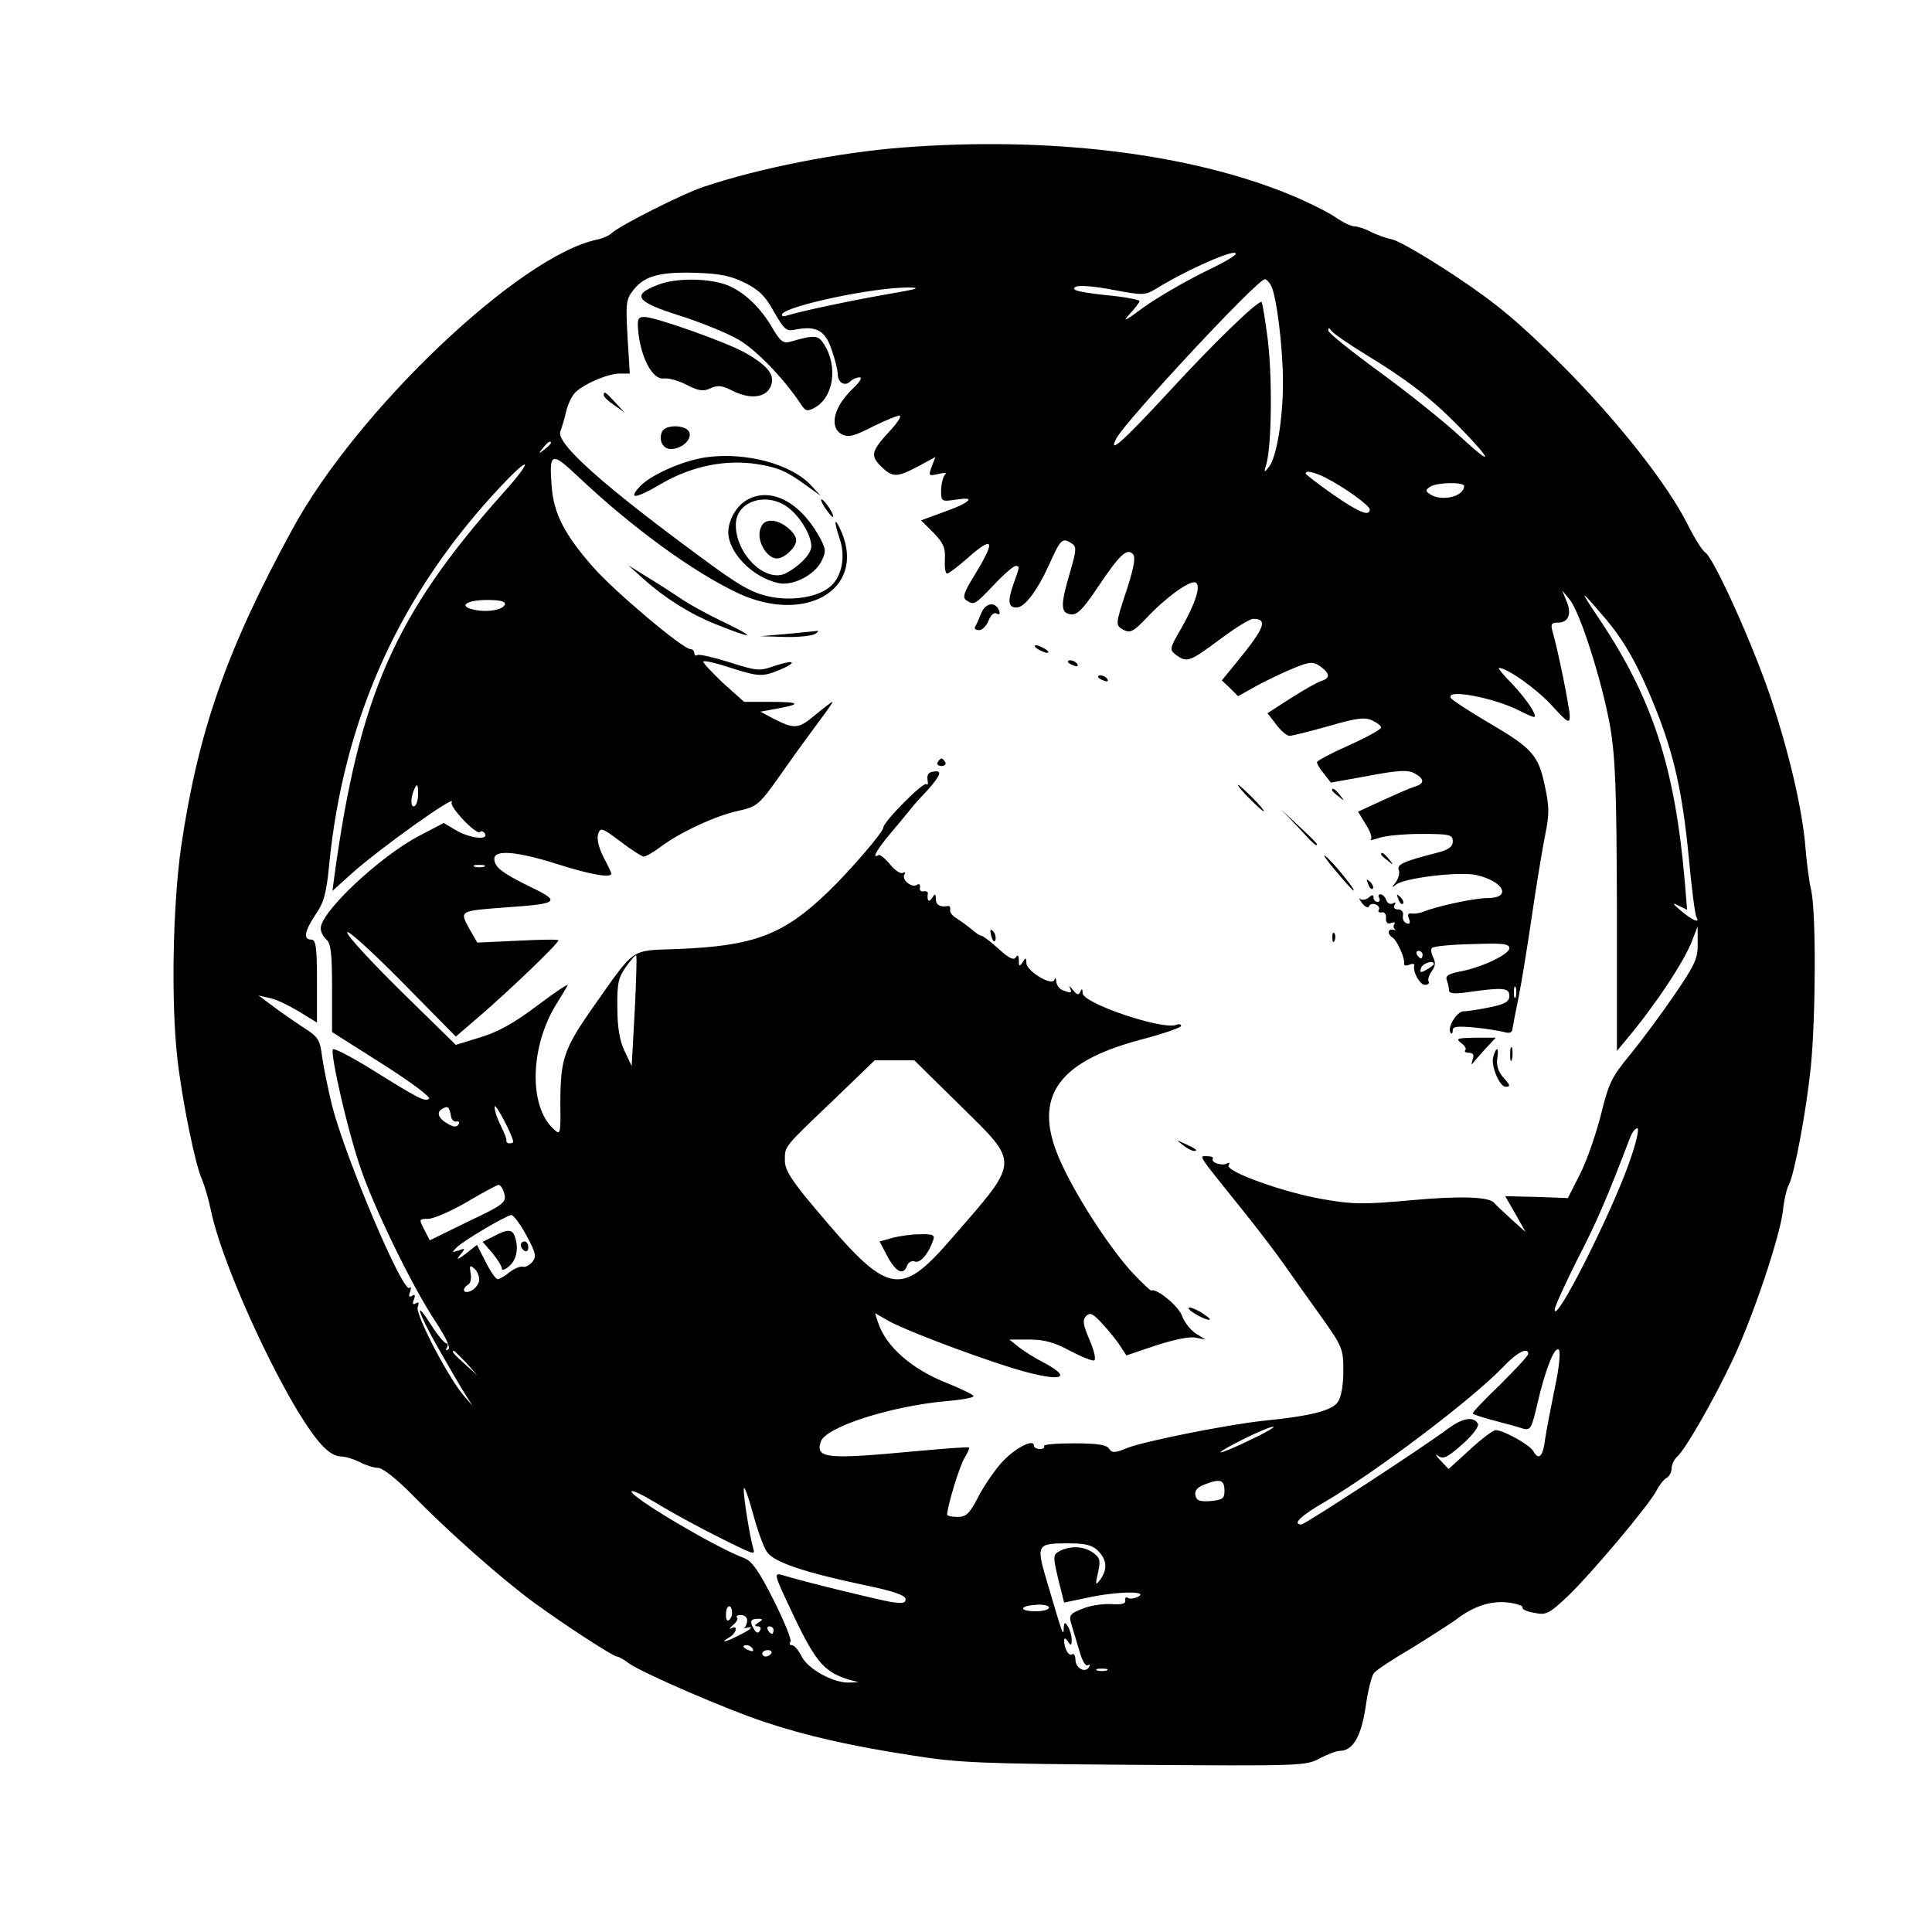 <?xml version="1.0" standalone="no"?>
<!DOCTYPE svg PUBLIC "-//W3C//DTD SVG 20010904//EN"
 "http://www.w3.org/TR/2001/REC-SVG-20010904/DTD/svg10.dtd">
<svg version="1.0" xmlns="http://www.w3.org/2000/svg"
 width="512pt" height="512pt" viewBox="0 0 512 512"
 preserveAspectRatio="xMidYMid meet">
<g transform="translate(0,512) scale(0.1,-0.1)"
fill="#000000" stroke="none">
<path d="M2391 4729 c-167 -13 -377 -54 -526 -104 -55 -18 -221 -102 -243
-122 -7 -7 -25 -15 -40 -18 -205 -43 -637 -453 -808 -769 -174 -319 -249 -535
-294 -840 -22 -154 -27 -409 -10 -561 13 -113 47 -280 65 -320 7 -16 18 -54
24 -83 24 -118 134 -371 229 -530 54 -88 85 -121 117 -122 11 0 33 -7 49 -15
15 -8 37 -15 48 -15 12 0 50 -30 92 -73 94 -96 234 -220 321 -284 81 -59 210
-143 220 -143 4 0 19 -8 33 -19 38 -26 262 -123 357 -154 111 -37 229 -64 392
-89 124 -20 184 -22 590 -25 438 -3 454 -3 490 17 21 11 45 20 53 20 35 0 57
37 69 116 6 43 16 83 22 90 6 8 50 37 98 65 47 29 100 63 117 75 49 38 96 53
142 47 23 -3 39 -9 37 -13 -3 -4 11 -11 30 -14 33 -7 40 -3 92 46 61 59 213
239 233 278 7 14 19 29 26 33 8 4 14 16 14 26 0 10 7 24 15 31 21 18 98 152
149 261 54 116 123 322 131 391 3 28 10 59 16 69 15 30 46 196 58 313 13 134
14 405 1 466 -6 25 -12 74 -15 110 -8 103 -43 253 -92 400 -47 141 -151 371
-174 386 -8 5 -29 39 -47 75 -54 107 -186 275 -336 425 -113 112 -168 158
-277 231 -75 50 -151 94 -168 98 -18 4 -44 13 -59 21 -15 8 -34 14 -42 14 -9
0 -32 11 -52 25 -19 13 -73 40 -119 59 -268 110 -639 155 -1028 125z m804
-328 c-55 -27 -129 -70 -165 -96 -47 -35 -57 -40 -37 -18 15 16 27 32 27 35 0
3 -28 9 -62 13 -98 10 -124 16 -107 25 8 5 52 1 98 -8 80 -15 85 -15 115 3 71
44 183 95 206 95 17 0 -9 -17 -75 -49z m-1222 -30 c37 -18 55 -35 78 -77 28
-49 33 -53 59 -47 54 10 77 -3 94 -54 9 -25 16 -54 16 -64 0 -23 19 -34 33
-20 6 6 17 11 25 11 8 0 1 -12 -17 -29 -51 -48 -65 -103 -30 -122 18 -9 32 -5
85 22 35 17 67 30 69 27 3 -3 -8 -20 -25 -38 -51 -55 -54 -67 -26 -95 31 -31
42 -31 99 -1 l46 25 -10 -26 c-9 -24 -8 -25 18 -19 16 4 24 3 18 -1 -5 -4 -10
-23 -11 -40 0 -32 0 -33 40 -27 27 4 37 3 31 -3 -9 -9 -27 -17 -97 -42 l-27
-10 33 -33 c26 -27 32 -40 30 -70 -1 -21 1 -38 6 -38 4 0 28 18 53 40 70 62
77 50 21 -42 -30 -48 -34 -62 -23 -69 21 -13 21 -13 73 41 26 28 52 50 57 50
12 0 12 0 -6 -50 -15 -44 -13 -60 9 -60 21 0 54 43 86 113 31 69 35 73 60 57
13 -8 13 -17 -3 -72 -27 -91 -27 -112 0 -116 17 -3 32 12 71 70 59 88 78 106
94 90 8 -8 4 -32 -15 -92 -32 -97 -32 -97 -8 -110 17 -8 26 -3 61 34 51 54
115 100 129 92 14 -9 -1 -55 -39 -122 -31 -53 -31 -56 -14 -69 29 -22 37 -19
116 40 40 30 80 55 89 55 39 0 31 -23 -38 -108 l-45 -55 22 -21 21 -21 50 28
c28 15 72 36 99 47 42 17 50 17 69 4 26 -19 27 -31 2 -39 -10 -3 -47 -24 -80
-45 l-62 -40 23 -30 c12 -16 28 -30 35 -30 8 0 55 12 105 26 72 21 95 24 114
15 13 -6 24 -14 24 -19 0 -5 -38 -26 -85 -47 -47 -21 -85 -41 -85 -45 0 -4 8
-18 19 -31 l18 -23 100 18 c78 15 104 16 121 7 28 -15 28 -28 0 -36 -13 -4
-51 -21 -86 -37 l-63 -29 20 -33 c12 -18 18 -36 14 -40 -4 -4 5 -2 20 3 16 6
66 11 113 11 77 0 84 -2 84 -20 0 -14 -11 -22 -42 -30 -90 -23 -107 -31 -101
-46 3 -8 -1 -22 -8 -32 -12 -15 -12 -16 1 -6 24 18 170 35 213 25 73 -17 94
-61 29 -61 -35 0 -137 -22 -172 -37 -8 -3 -21 -5 -29 -4 -9 2 -12 -3 -7 -14 4
-11 2 -15 -6 -12 -7 2 -12 11 -10 21 2 9 -4 16 -13 16 -10 0 -13 5 -9 12 4 7
3 8 -5 4 -6 -4 -14 0 -17 8 -3 9 -10 16 -16 16 -5 0 -6 -4 -3 -10 3 -5 1 -10
-4 -10 -6 0 -11 5 -11 11 0 8 -4 9 -13 0 -8 -6 -18 -7 -23 -3 -4 4 -2 -1 6
-12 8 -10 16 -13 18 -8 2 6 10 8 18 5 7 -3 11 -9 8 -14 -3 -5 0 -8 8 -7 7 2
12 -5 11 -15 -1 -12 4 -17 14 -13 8 3 12 2 8 -3 -3 -5 -2 -11 2 -14 5 -2 2 -2
-4 -1 -16 4 -17 -12 -2 -21 12 -8 33 -56 30 -69 -1 -5 5 -6 13 -3 9 4 15 3 14
-1 -5 -17 15 -52 28 -52 8 0 13 4 10 9 -3 4 1 17 8 27 10 13 11 24 4 37 -5 10
-7 22 -3 25 4 4 51 9 106 10 82 3 99 1 99 -11 0 -16 -75 -52 -133 -62 -28 -6
-37 -11 -33 -22 3 -8 6 -20 6 -27 0 -9 13 -11 53 -5 90 13 107 11 107 -10 0
-15 -11 -22 -50 -30 -28 -6 -60 -11 -71 -11 -19 0 -46 -46 -34 -58 3 -3 5 1 5
8 0 10 14 11 58 7 31 -3 66 -9 78 -12 13 -4 21 -2 22 7 1 7 8 45 16 83 8 39
24 138 36 220 12 83 28 178 35 213 11 53 11 75 -1 129 -17 82 -33 100 -151
169 -51 30 -95 59 -98 64 -16 26 115 1 183 -34 17 -9 34 -16 37 -16 12 0 -19
47 -58 88 -23 23 -38 42 -35 42 22 0 98 -54 139 -98 43 -47 49 -51 49 -30 0
21 -31 175 -46 226 -5 18 -2 22 15 22 28 0 37 24 22 58 l-11 27 19 -23 c28
-32 87 -219 108 -337 14 -83 17 -166 18 -480 l0 -380 25 30 c75 89 155 209
175 264 l14 36 0 -45 c1 -39 -7 -57 -62 -137 -34 -50 -87 -121 -117 -158 -49
-59 -57 -76 -77 -158 -13 -51 -37 -121 -55 -157 l-33 -65 -83 3 -83 2 27 -47
27 -48 -39 35 c-21 19 -41 38 -44 42 -13 17 -94 19 -223 7 -123 -11 -152 -11
-231 3 -105 18 -260 74 -250 90 4 6 2 8 -4 5 -12 -8 -44 2 -38 12 3 4 -4 7
-15 7 -22 0 -28 9 86 -133 44 -54 97 -124 118 -154 21 -30 65 -92 98 -138 57
-80 59 -86 59 -145 0 -38 -6 -70 -15 -82 -15 -22 -73 -37 -195 -49 -95 -10
-316 -54 -362 -72 -34 -14 -41 -14 -49 -2 -6 10 -31 14 -93 14 -46 0 -82 -3
-79 -7 2 -5 -3 -8 -11 -8 -9 0 -16 4 -16 9 0 18 -44 -3 -79 -38 -20 -20 -49
-62 -66 -93 -25 -49 -34 -58 -57 -58 -16 0 -28 3 -28 6 0 21 34 133 47 152 8
13 13 25 11 26 -2 2 -66 -3 -143 -10 -235 -22 -264 -19 -250 25 12 39 183 94
333 108 39 3 72 9 72 13 0 4 -32 19 -71 35 -94 37 -163 98 -183 163 l-7 22 33
-19 c39 -23 209 -88 326 -125 126 -39 173 -33 90 12 -24 12 -54 31 -68 42
l-25 20 53 0 c39 0 66 -7 108 -30 31 -16 60 -28 64 -25 5 3 -1 28 -13 55 -17
40 -19 52 -8 63 10 10 19 5 44 -23 18 -19 39 -46 47 -59 l15 -23 80 27 c47 15
89 24 104 20 l26 -5 -26 16 c-14 9 -31 31 -37 48 -10 26 -68 73 -81 66 -2 -1
-22 18 -46 43 -57 60 -145 193 -189 287 -84 175 -23 274 208 335 58 15 106 32
106 36 0 5 -6 6 -13 3 -37 -14 -247 57 -248 84 0 12 -2 13 -6 4 -4 -10 -9 -9
-20 5 -8 10 -12 12 -8 6 7 -15 4 -16 -19 -7 -9 3 -16 14 -17 23 0 9 -3 11 -5
4 -7 -17 -74 24 -74 45 0 15 -2 15 -10 2 -8 -12 -10 -12 -10 5 0 13 -3 16 -8
8 -5 -9 -19 -2 -45 22 -21 19 -42 35 -46 35 -4 0 -16 8 -27 18 -11 9 -29 22
-40 29 -10 6 -18 16 -16 22 1 6 -1 10 -5 10 -22 -4 -33 3 -33 19 0 14 -2 15
-10 2 -9 -13 -14 -7 -11 13 0 4 -5 6 -11 5 -7 -2 -12 3 -10 10 1 8 -2 11 -8 7
-14 -9 -42 14 -33 28 3 5 1 7 -4 4 -6 -4 -21 6 -34 22 -13 16 -27 27 -31 25
-19 -12 -5 14 34 60 24 28 47 57 53 64 5 7 25 29 43 48 36 40 40 54 15 49 -12
-1 -17 -9 -15 -21 2 -11 1 -16 -3 -12 -8 7 -114 -100 -114 -115 0 -12 -88
-114 -146 -170 -119 -115 -197 -144 -400 -152 -127 -5 -109 8 -226 -158 -76
-109 -84 -135 -84 -254 1 -80 0 -82 -18 -65 -66 60 -63 218 8 332 12 19 25 41
29 48 5 8 -31 -16 -79 -52 -62 -47 -105 -71 -152 -85 l-65 -20 -144 141 c-79
78 -144 148 -144 157 0 9 65 -50 144 -130 l144 -146 64 55 c78 67 208 192 208
200 0 3 -48 2 -108 -1 l-107 -5 -22 38 c-25 47 -28 46 107 56 129 9 136 15 59
52 -78 38 -99 54 -99 76 0 25 60 20 167 -14 85 -27 143 -38 143 -25 0 2 -9 22
-21 44 -12 24 -18 48 -14 60 6 19 10 18 59 -19 29 -22 57 -40 62 -40 6 0 26
12 45 26 49 37 144 82 205 95 52 12 55 14 121 108 37 53 83 115 100 138 18 24
31 43 29 43 -2 0 -23 -16 -46 -35 -45 -38 -55 -38 -115 -7 l-30 16 44 8 c67
12 61 18 -17 18 l-70 0 -57 51 c-30 29 -54 54 -51 56 3 3 34 -4 70 -16 78 -25
86 -25 133 -6 49 21 38 28 -15 10 -39 -14 -47 -13 -119 10 -42 13 -80 22 -85
19 -4 -3 -8 0 -8 5 0 6 -5 11 -11 11 -19 0 -199 151 -257 217 -75 85 -105 142
-110 214 -7 91 -1 93 70 26 144 -136 305 -253 424 -309 178 -83 337 9 275 160
-19 45 -23 35 -6 -15 16 -46 7 -99 -23 -126 -32 -29 -101 -41 -163 -28 -46 10
-79 28 -180 103 -260 191 -387 304 -374 335 4 10 11 33 15 51 4 18 14 40 22
49 18 22 87 53 120 53 l27 0 -6 98 c-5 89 -4 99 16 124 29 37 70 48 166 45 61
-2 92 -8 128 -26z m1396 -9 c14 -27 31 -164 31 -254 0 -99 -17 -200 -37 -225
-13 -17 -14 -16 -7 7 14 50 16 227 4 328 -7 56 -15 102 -17 102 -14 0 -131
-114 -244 -237 -122 -132 -165 -171 -140 -124 27 49 373 421 393 421 4 0 12
-8 17 -18z m-1019 -22 c-97 -17 -220 -43 -264 -56 -11 -4 -16 -2 -13 4 14 22
239 70 332 70 39 0 28 -4 -55 -18z m1270 -160 c109 -66 173 -116 244 -188 91
-93 97 -113 8 -31 -45 42 -143 120 -217 174 -74 54 -135 103 -135 109 0 8 2 8
8 0 4 -7 45 -35 92 -64z m-2160 -234 c0 -2 -8 -10 -17 -17 -16 -13 -17 -12 -4
4 13 16 21 21 21 13z m-127 -133 c-287 -322 -381 -535 -447 -1016 l-5 -38 51
46 c76 68 281 214 265 189 -7 -12 66 -88 75 -79 3 4 9 2 13 -4 11 -19 -42 -12
-77 9 l-32 19 -65 -34 c-105 -55 -261 -202 -261 -245 0 -10 7 -23 15 -30 12
-10 15 -38 15 -129 l0 -116 134 -85 c74 -47 129 -88 123 -92 -12 -8 -27 0
-157 81 -52 32 -97 55 -98 50 -6 -16 38 -209 70 -304 35 -108 140 -324 202
-417 28 -43 41 -70 34 -74 -7 -4 -8 -2 -4 4 4 7 3 12 -1 12 -5 0 -22 20 -38
45 -50 79 -39 40 16 -57 29 -51 61 -106 72 -123 l19 -30 -21 24 c-41 46 -131
218 -124 237 4 12 3 15 -5 10 -8 -5 -10 -1 -5 10 4 12 3 15 -5 10 -8 -5 -10
-1 -5 11 3 10 2 15 -2 10 -17 -15 -169 343 -205 483 -10 41 -22 99 -26 127 -6
49 -10 55 -53 82 -25 17 -62 42 -81 57 l-35 26 30 -7 c17 -3 51 -20 78 -36
l47 -29 0 110 c0 91 -3 110 -15 110 -22 0 -18 22 11 66 22 31 29 57 36 129 38
392 189 724 457 1008 80 85 84 69 4 -20z m2180 41 c51 -26 117 -74 117 -84 0
-20 -29 -8 -98 40 -40 28 -72 53 -72 55 0 9 21 5 53 -11z m367 -22 c0 -28 -59
-42 -90 -22 -13 9 -13 11 0 20 18 12 90 13 90 2z m375 -352 c51 -60 89 -128
135 -244 47 -119 69 -220 85 -384 8 -85 17 -158 21 -163 10 -17 -11 -8 -41 17
-23 20 -25 23 -7 14 l23 -11 -6 73 c-26 303 -85 486 -227 698 -55 82 -53 82
17 0z m-2917 38 c-5 -15 -50 -22 -85 -13 -39 9 -16 25 38 25 36 0 49 -4 47
-12z m-230 -503 c0 -14 -4 -28 -9 -31 -10 -6 -12 17 -3 40 9 22 12 20 12 -9z
m175 -192 c-7 -2 -19 -2 -25 0 -7 3 -2 5 12 5 14 0 19 -2 13 -5z m2487 -233
c0 -5 -2 -10 -4 -10 -3 0 -8 5 -11 10 -3 6 -1 10 4 10 6 0 11 -4 11 -10z
m-2088 -151 l-8 -144 -19 40 c-13 27 -19 64 -19 115 -1 64 3 80 23 108 13 18
25 32 27 30 2 -2 0 -69 -4 -149z m2118 126 c0 -2 -9 -9 -20 -15 -16 -9 -18 -8
-14 5 5 13 34 22 34 10z m217 -87 c-3 -7 -5 -2 -5 12 0 14 2 19 5 13 2 -7 2
-19 0 -25z m-1475 -285 c162 -160 163 -144 -20 -355 -138 -159 -168 -152 -363
81 -62 73 -79 101 -79 125 0 39 -5 33 127 159 l111 107 53 0 52 0 119 -117z
m-1182 -99 c0 -2 -4 -4 -10 -4 -5 0 -9 3 -8 8 1 4 -6 21 -15 39 -9 18 -17 40
-16 50 0 14 49 -78 49 -93z m-165 69 c1 -10 8 -17 15 -15 6 1 9 -2 5 -8 -4 -7
-12 -7 -25 0 -27 14 -35 31 -19 41 16 9 19 7 24 -18z m3124 -120 c-48 -138
-198 -435 -199 -394 0 8 27 67 60 133 52 100 79 164 141 326 5 12 13 22 18 22
6 0 -3 -39 -20 -87z m-2985 -79 c11 -30 6 -34 -95 -82 l-100 -49 -15 29 c-14
27 -14 28 11 28 14 0 60 20 103 45 42 25 80 45 83 45 4 0 10 -7 13 -16z m61
-118 c25 -46 27 -56 16 -70 -8 -9 -19 -15 -25 -13 -6 2 -22 -4 -35 -14 -13
-11 -28 -19 -32 -19 -5 0 -19 20 -32 46 l-23 45 -29 -23 c-24 -18 -27 -18 -15
-3 14 17 13 18 -5 11 -18 -6 -18 -5 -5 8 19 19 132 85 145 86 6 0 24 -24 40
-54z m-125 -117 c0 -10 -9 -23 -20 -29 -21 -11 -29 3 -9 16 6 3 9 17 6 30 -3
20 -2 22 9 13 8 -6 14 -20 14 -30z m2851 -284 c-10 -50 -22 -111 -26 -137 -6
-49 -17 -60 -32 -33 -9 16 -79 55 -99 55 -7 0 -38 -23 -69 -52 l-56 -51 -22
23 c-12 13 -15 18 -6 12 14 -10 24 -5 65 31 29 26 45 48 40 55 -12 19 -40 14
-77 -13 -65 -49 -381 -255 -390 -255 -26 0 -1 24 64 61 137 81 389 271 472
358 36 38 65 52 65 33 0 -5 -34 -41 -75 -82 -42 -40 -74 -74 -72 -76 2 -3 28
-11 58 -19 30 -8 64 -17 75 -21 20 -5 23 0 38 65 21 91 46 155 57 144 5 -5 1
-48 -10 -98z m-2885 63 l29 -33 -32 29 c-31 28 -38 36 -30 36 2 0 16 -15 33
-32z m2079 -203 c-38 -19 -74 -34 -80 -34 -5 0 21 16 60 35 38 19 74 34 80 33
5 0 -21 -16 -60 -34z m-70 -136 c0 -20 -5 -24 -37 -27 -28 -2 -37 1 -40 15 -3
13 5 22 27 30 39 15 50 11 50 -18z m-1213 -161 c18 -28 99 -55 265 -90 72 -15
103 -26 103 -36 0 -11 -9 -12 -41 -7 -38 7 -232 54 -286 71 -22 6 -21 1 17
-80 69 -148 91 -176 159 -197 l26 -7 -25 -1 c-42 -1 -107 35 -125 68 -8 17
-20 31 -26 31 -6 0 -8 4 -4 10 3 5 -17 54 -45 110 -39 77 -57 103 -78 111 -78
29 -308 166 -298 177 3 3 32 -11 63 -30 58 -35 140 -79 221 -118 40 -19 43
-19 38 -3 -9 32 -26 136 -25 157 0 12 11 -16 23 -60 12 -45 29 -93 38 -106z
m878 2 c24 -24 25 -49 6 -76 -13 -17 -14 -15 -6 19 7 32 5 39 -13 52 -25 18
-60 19 -88 5 -20 -11 -20 -13 2 -101 l9 -36 62 13 c78 17 162 18 135 3 -9 -5
-22 -7 -27 -4 -6 4 -9 1 -8 -6 2 -9 -9 -12 -38 -10 -23 1 -57 -4 -77 -13 -33
-13 -35 -17 -27 -43 5 -15 14 -47 21 -70 7 -24 16 -40 22 -36 6 3 7 1 3 -5
-10 -17 -36 -3 -36 20 0 10 -4 17 -9 14 -9 -6 -21 16 -21 37 0 7 4 6 10 -3 8
-12 10 -12 10 5 0 11 -5 27 -10 35 -8 12 -10 12 -11 -5 -1 -23 -2 -20 -43 119
-31 104 -30 106 57 106 44 0 62 -5 77 -20z m-970 -165 c0 -8 -4 -16 -9 -19 -5
-3 -8 5 -7 18 1 25 16 26 16 1z m840 15 c0 -6 -16 -10 -35 -10 -45 0 -45 14 0
17 19 2 35 -2 35 -7z m-800 -34 c0 -8 -3 -16 -7 -19 -5 -2 -2 -2 5 -1 22 6 13
-4 -20 -20 -34 -18 -53 -21 -25 -5 19 11 24 34 5 24 -7 -4 -5 0 4 8 10 8 15
17 11 20 -3 4 1 7 10 7 10 0 17 -6 17 -14z m30 -6 c-11 -7 -11 -10 -2 -10 7 0
10 -5 6 -11 -4 -8 -9 -7 -15 2 -13 21 -11 29 9 29 14 0 15 -2 2 -10z m40 -20
c0 -5 -2 -10 -4 -10 -3 0 -8 5 -11 10 -3 6 -1 10 4 10 6 0 11 -4 11 -10z m-55
-50 c3 -6 -1 -7 -9 -4 -18 7 -21 14 -7 14 6 0 13 -4 16 -10z m49 -12 c-3 -4
-9 -8 -15 -8 -5 0 -9 4 -9 8 0 5 7 9 15 9 8 0 12 -4 9 -9z m889 -45 c-7 -2
-19 -2 -25 0 -7 3 -2 5 12 5 14 0 19 -2 13 -5z"/>
<path d="M1738 4363 c-65 -26 -50 -44 65 -80 56 -18 125 -46 154 -63 47 -27
120 -103 164 -169 13 -21 18 -22 37 -12 51 27 64 110 25 170 -15 23 -24 24
-90 5 -17 -5 -26 2 -48 40 -34 58 -84 102 -132 115 -54 15 -132 13 -175 -6z"/>
<path d="M1692 4236 c8 -67 38 -122 66 -119 13 2 41 -6 62 -17 31 -16 44 -18
63 -9 19 9 31 7 55 -5 48 -25 90 -21 104 9 13 30 -4 54 -67 90 -47 27 -238 95
-267 95 -18 0 -20 -5 -16 -44z"/>
<path d="M1600 4073 c0 -5 13 -17 28 -27 l27 -19 -24 26 c-26 28 -31 32 -31
20z"/>
<path d="M1754 3975 c-9 -23 3 -45 24 -45 28 0 56 25 49 44 -8 21 -65 22 -73
1z"/>
<path d="M1870 3908 c-61 -9 -147 -47 -175 -78 -32 -35 -10 -32 61 10 79 45
167 63 251 50 56 -9 79 -19 133 -59 l35 -25 -24 26 c-52 58 -174 91 -281 76z"/>
<path d="M1981 3796 c-29 -16 -50 -52 -51 -86 0 -54 64 -120 132 -135 37 -9
95 20 114 56 13 26 13 32 0 58 -51 98 -131 142 -195 107z m116 -28 c30 -27 53
-70 53 -96 0 -20 -31 -52 -67 -71 -53 -27 -133 49 -133 128 0 67 91 91 147 39z"/>
<path d="M2014 3715 c-8 -31 19 -75 45 -75 20 0 51 30 51 48 0 21 -39 52 -65
52 -18 0 -26 -7 -31 -25z"/>
<path d="M2185 3776 c10 -14 19 -26 22 -26 7 0 -17 39 -28 46 -6 3 -3 -5 6
-20z"/>
<path d="M1705 3586 c58 -52 124 -93 191 -120 100 -40 113 -39 27 3 -45 21
-101 52 -125 69 -24 16 -63 41 -88 56 l-45 28 40 -36z"/>
<path d="M2600 3494 c-6 -15 -13 -31 -16 -35 -3 -5 2 -9 11 -9 8 0 20 12 25
26 6 15 15 22 21 18 7 -4 10 -1 7 7 -9 26 -37 22 -48 -7z"/>
<path d="M2085 3440 l-70 -6 65 -2 c36 -1 72 3 80 8 8 5 11 9 5 8 -5 -1 -41
-4 -80 -8z"/>
<path d="M2750 3400 c8 -5 20 -10 25 -10 6 0 3 5 -5 10 -8 5 -19 10 -25 10 -5
0 -3 -5 5 -10z"/>
<path d="M2830 3366 c0 -2 7 -7 16 -10 8 -3 12 -2 9 4 -6 10 -25 14 -25 6z"/>
<path d="M2910 3326 c0 -2 7 -7 16 -10 8 -3 12 -2 9 4 -6 10 -25 14 -25 6z"/>
<path d="M2485 3100 c-3 -5 1 -10 10 -10 9 0 13 5 10 10 -3 6 -8 10 -10 10 -2
0 -7 -4 -10 -10z"/>
<path d="M3310 3005 c19 -19 36 -35 39 -35 3 0 -10 16 -29 35 -19 19 -36 35
-39 35 -3 0 10 -16 29 -35z"/>
<path d="M3530 3026 c0 -2 8 -10 18 -17 15 -13 16 -12 3 4 -13 16 -21 21 -21
13z"/>
<path d="M3440 2928 c41 -45 50 -53 50 -45 0 2 -21 23 -47 47 l-48 45 45 -47z"/>
<path d="M3539 2813 c24 -29 46 -53 48 -53 7 0 -54 75 -74 91 -10 8 2 -10 26
-38z"/>
<path d="M3660 2856 c0 -2 8 -10 18 -17 15 -13 16 -12 3 4 -13 16 -21 21 -21
13z"/>
<path d="M3626 2777 c3 -10 9 -15 12 -12 3 3 0 11 -7 18 -10 9 -11 8 -5 -6z"/>
<path d="M3706 2737 c3 -10 9 -15 12 -12 3 3 0 11 -7 18 -10 9 -11 8 -5 -6z"/>
<path d="M2627 2639 c4 -13 8 -18 11 -10 2 7 -1 18 -6 23 -8 8 -9 4 -5 -13z"/>
<path d="M3531 2634 c0 -11 3 -14 6 -6 3 7 2 16 -1 19 -3 4 -6 -2 -5 -13z"/>
<path d="M3872 2356 c10 -7 15 -16 11 -19 -3 -4 1 -7 10 -7 11 0 14 -5 10 -17
-3 -10 -4 -16 -2 -13 2 3 17 20 33 38 l30 32 -55 0 c-47 -1 -52 -2 -37 -14z"/>
<path d="M4002 2325 c0 -16 2 -22 5 -12 2 9 2 23 0 30 -3 6 -5 -1 -5 -18z"/>
<path d="M3957 2318 c-6 -23 17 -78 33 -78 14 0 13 4 -9 28 -11 14 -16 31 -13
47 5 31 -3 33 -11 3z"/>
<path d="M3134 2086 c11 -9 24 -16 30 -16 12 0 7 5 -24 19 -24 11 -24 11 -6
-3z"/>
<path d="M3150 1653 c0 -8 51 -35 56 -30 2 2 -10 11 -26 21 -17 9 -30 14 -30
9z"/>
<path d="M2363 1839 l-32 -9 21 -40 c23 -42 42 -51 52 -24 3 9 13 14 20 11 14
-6 36 19 49 56 5 14 0 17 -36 16 -23 0 -56 -5 -74 -10z"/>
<path d="M1307 1843 l-28 -14 26 -30 c14 -17 25 -35 25 -41 0 -6 9 -3 20 7 20
18 25 49 14 79 -7 19 -20 19 -57 -1z"/>
<path d="M1380 1821 c0 -6 5 -13 10 -16 6 -3 10 1 10 9 0 9 -4 16 -10 16 -5 0
-10 -4 -10 -9z"/>
</g>
</svg>
